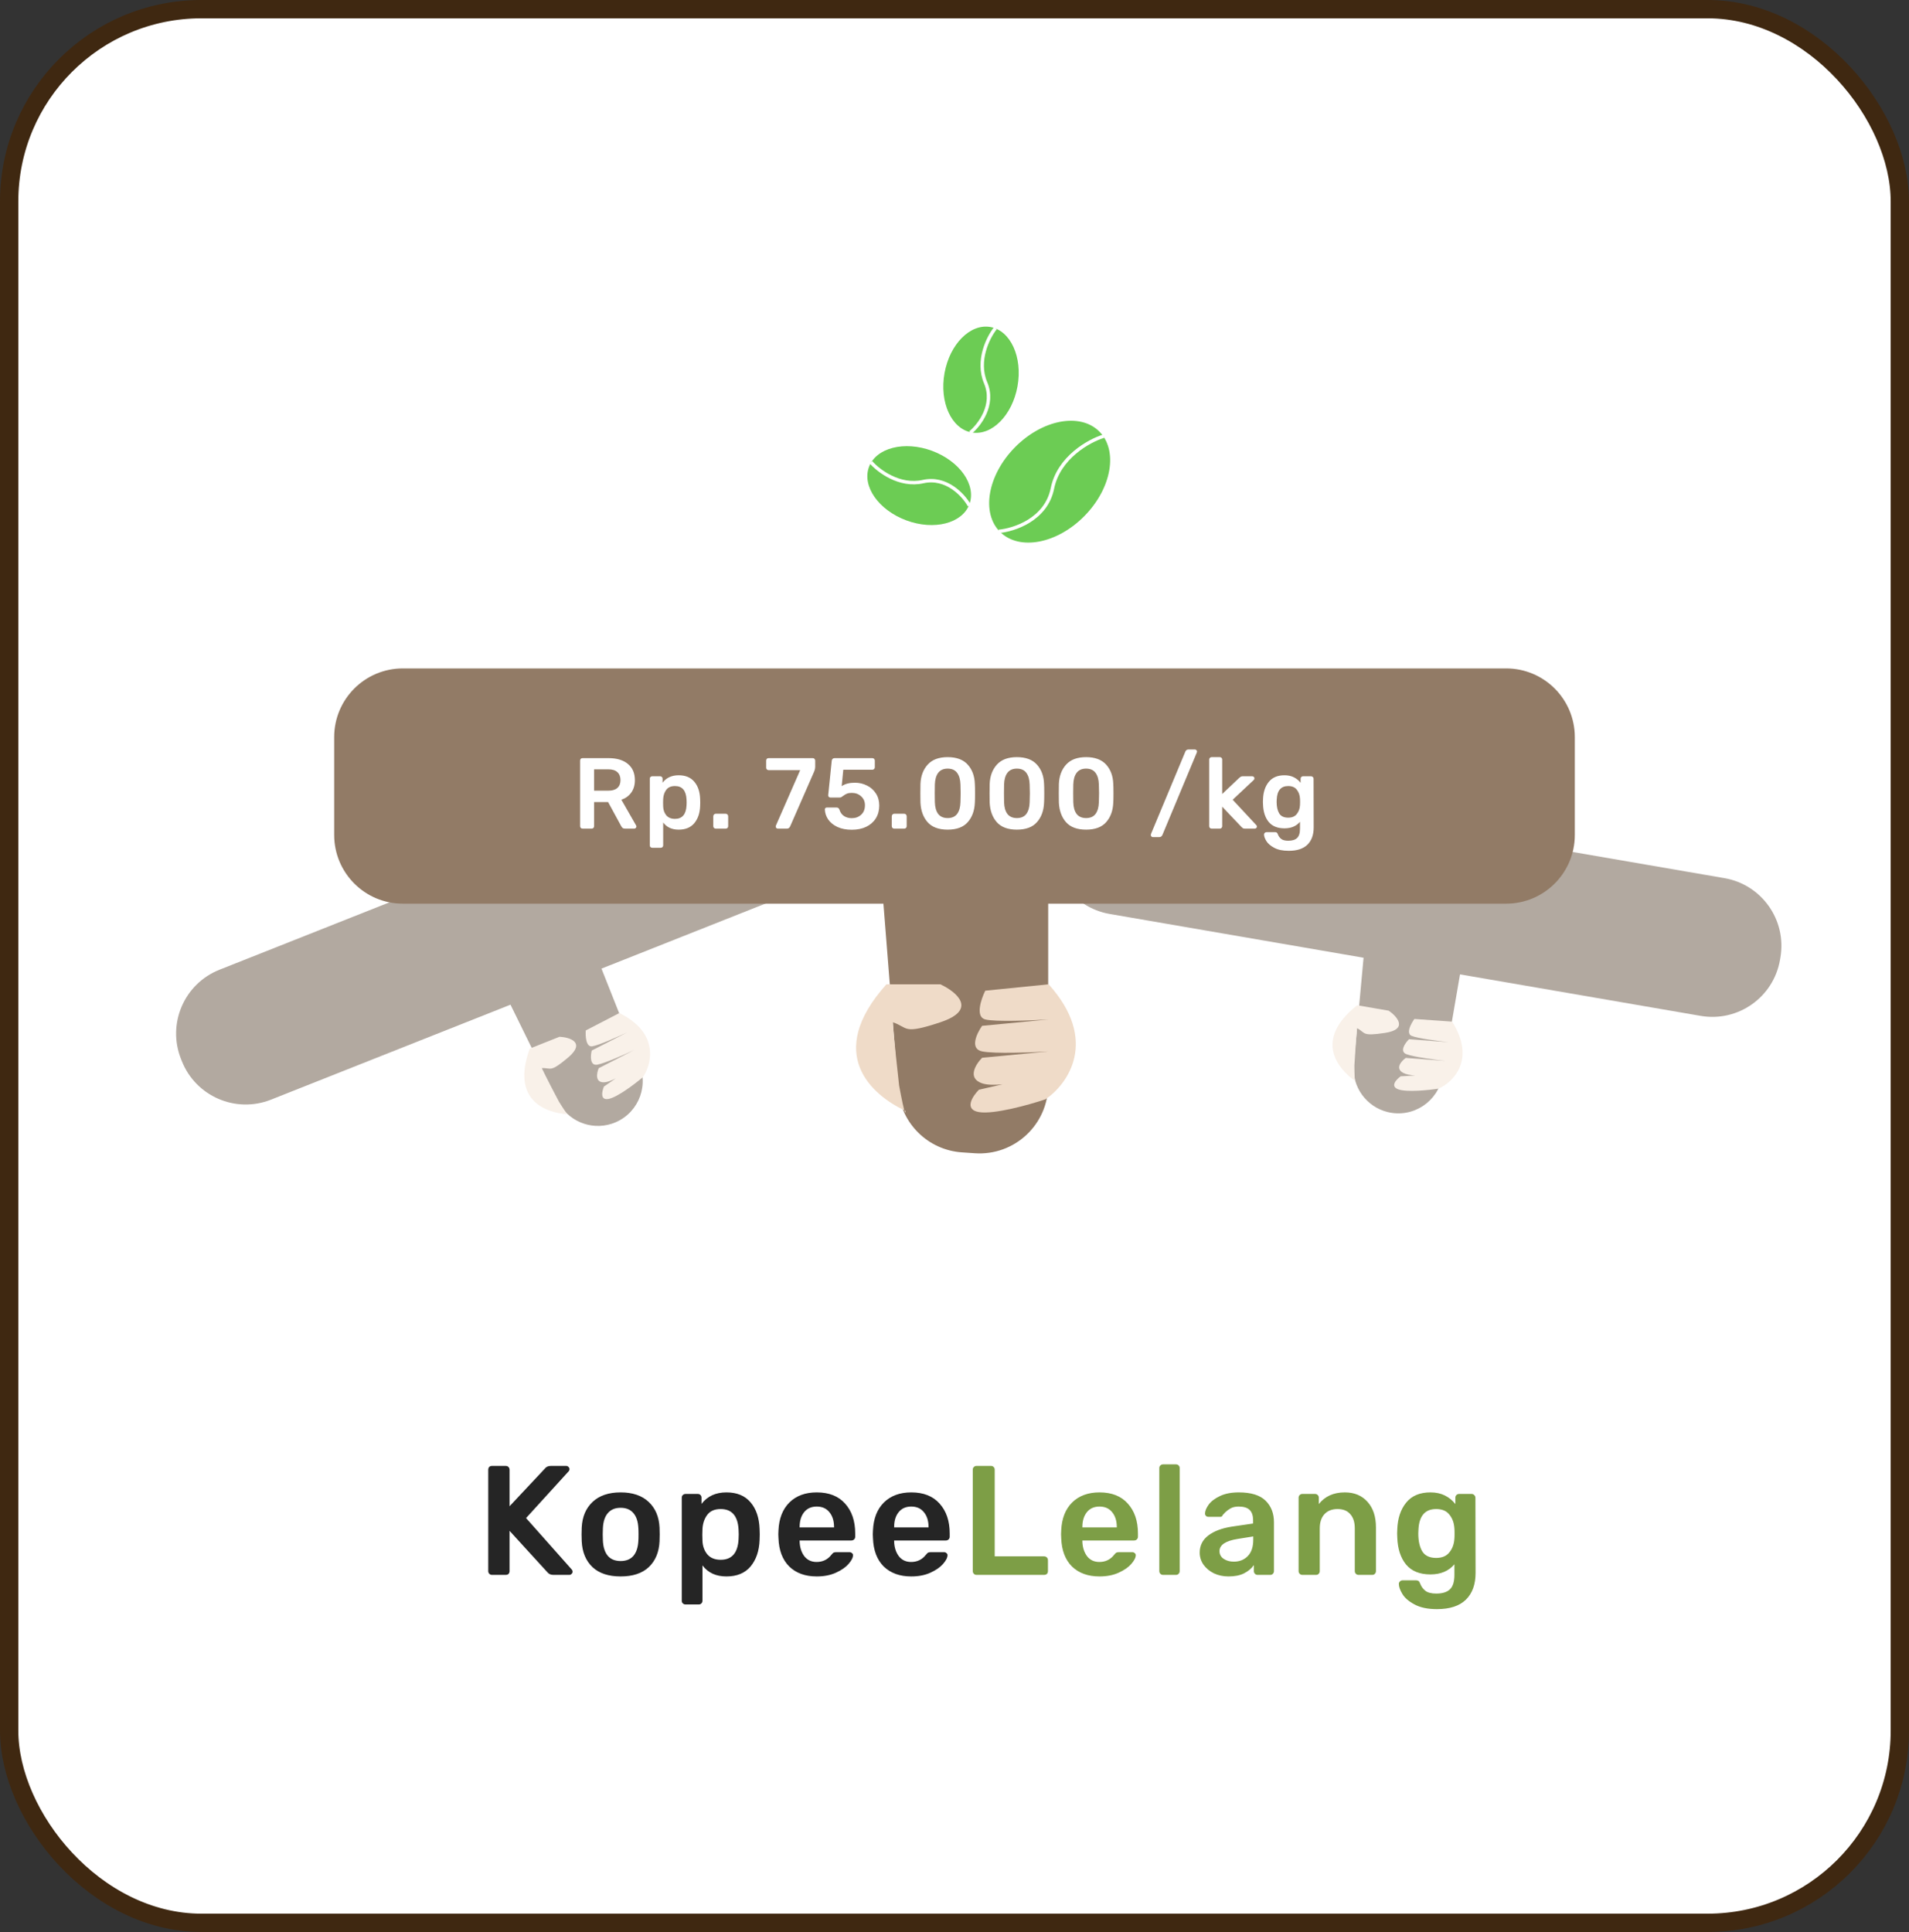 <svg width="417" height="422" viewBox="0 0 417 422" fill="none" xmlns="http://www.w3.org/2000/svg">
<rect x="0" y="0" width="417" height="422" fill="#333333" stroke="none"/>
<rect x="2" y="2" width="413" height="418" rx="42" fill="white" stroke="#3F2811" stroke-width="4"/>
<path d="M107.468 344C107.241 344 107.049 343.921 106.89 343.762C106.731 343.603 106.652 343.411 106.652 343.184V321.05C106.652 320.801 106.72 320.597 106.856 320.438C107.015 320.279 107.219 320.2 107.468 320.2H110.46C110.709 320.2 110.913 320.279 111.072 320.438C111.231 320.597 111.31 320.801 111.31 321.05V329.006L118.994 320.812C119.289 320.404 119.731 320.2 120.32 320.2H123.686C123.867 320.2 124.026 320.268 124.162 320.404C124.321 320.54 124.4 320.71 124.4 320.914C124.4 321.073 124.355 321.209 124.264 321.322L114.914 331.59L124.91 342.844C125.023 342.98 125.08 343.127 125.08 343.286C125.08 343.49 125.001 343.66 124.842 343.796C124.706 343.932 124.547 344 124.366 344H120.864C120.297 344 119.855 343.796 119.538 343.388L111.31 334.378V343.184C111.31 343.433 111.231 343.637 111.072 343.796C110.913 343.932 110.709 344 110.46 344H107.468ZM135.57 344.34C132.918 344.34 130.867 343.66 129.416 342.3C127.966 340.917 127.184 339.036 127.07 336.656L127.036 335.16L127.07 333.664C127.184 331.307 127.977 329.437 129.45 328.054C130.924 326.671 132.964 325.98 135.57 325.98C138.177 325.98 140.217 326.671 141.69 328.054C143.164 329.437 143.957 331.307 144.07 333.664C144.093 333.936 144.104 334.435 144.104 335.16C144.104 335.885 144.093 336.384 144.07 336.656C143.957 339.036 143.175 340.917 141.724 342.3C140.274 343.66 138.222 344.34 135.57 344.34ZM135.57 340.974C136.772 340.974 137.701 340.6 138.358 339.852C139.016 339.081 139.378 337.959 139.446 336.486C139.469 336.259 139.48 335.817 139.48 335.16C139.48 334.503 139.469 334.061 139.446 333.834C139.378 332.361 139.016 331.25 138.358 330.502C137.701 329.731 136.772 329.346 135.57 329.346C134.369 329.346 133.44 329.731 132.782 330.502C132.125 331.25 131.762 332.361 131.694 333.834L131.66 335.16L131.694 336.486C131.762 337.959 132.125 339.081 132.782 339.852C133.44 340.6 134.369 340.974 135.57 340.974ZM149.741 350.46C149.515 350.46 149.322 350.381 149.163 350.222C149.005 350.086 148.925 349.893 148.925 349.644V327.136C148.925 326.887 149.005 326.694 149.163 326.558C149.322 326.399 149.515 326.32 149.741 326.32H152.427C152.677 326.32 152.869 326.399 153.005 326.558C153.164 326.694 153.243 326.887 153.243 327.136V328.496C154.513 326.819 156.326 325.98 158.683 325.98C160.973 325.98 162.729 326.705 163.953 328.156C165.177 329.584 165.835 331.522 165.925 333.97C165.948 334.242 165.959 334.639 165.959 335.16C165.959 335.704 165.948 336.112 165.925 336.384C165.835 338.764 165.177 340.691 163.953 342.164C162.729 343.615 160.973 344.34 158.683 344.34C156.394 344.34 154.649 343.535 153.447 341.926V349.644C153.447 349.893 153.368 350.086 153.209 350.222C153.073 350.381 152.881 350.46 152.631 350.46H149.741ZM157.425 340.702C159.873 340.702 161.177 339.195 161.335 336.18C161.358 335.953 161.369 335.613 161.369 335.16C161.369 334.707 161.358 334.367 161.335 334.14C161.177 331.125 159.873 329.618 157.425 329.618C156.111 329.618 155.136 330.037 154.501 330.876C153.867 331.715 153.515 332.746 153.447 333.97L153.413 335.262L153.447 336.588C153.493 337.721 153.844 338.696 154.501 339.512C155.181 340.305 156.156 340.702 157.425 340.702ZM178.412 344.34C175.896 344.34 173.89 343.615 172.394 342.164C170.921 340.691 170.139 338.628 170.048 335.976L170.014 335.126L170.048 334.276C170.162 331.692 170.955 329.663 172.428 328.19C173.924 326.717 175.919 325.98 178.412 325.98C181.087 325.98 183.15 326.796 184.6 328.428C186.074 330.06 186.81 332.236 186.81 334.956V335.67C186.81 335.897 186.731 336.089 186.572 336.248C186.414 336.407 186.21 336.486 185.96 336.486H174.672V336.758C174.718 338.005 175.058 339.059 175.692 339.92C176.35 340.759 177.245 341.178 178.378 341.178C179.716 341.178 180.792 340.657 181.608 339.614C181.812 339.365 181.971 339.206 182.084 339.138C182.22 339.07 182.413 339.036 182.662 339.036H185.586C185.79 339.036 185.96 339.104 186.096 339.24C186.255 339.353 186.334 339.501 186.334 339.682C186.334 340.226 186.006 340.872 185.348 341.62C184.714 342.345 183.796 342.98 182.594 343.524C181.393 344.068 179.999 344.34 178.412 344.34ZM182.186 333.63V333.528C182.186 332.191 181.846 331.114 181.166 330.298C180.509 329.482 179.591 329.074 178.412 329.074C177.234 329.074 176.316 329.482 175.658 330.298C175.001 331.114 174.672 332.191 174.672 333.528V333.63H182.186ZM199.055 344.34C196.539 344.34 194.533 343.615 193.037 342.164C191.564 340.691 190.782 338.628 190.691 335.976L190.657 335.126L190.691 334.276C190.805 331.692 191.598 329.663 193.071 328.19C194.567 326.717 196.562 325.98 199.055 325.98C201.73 325.98 203.793 326.796 205.243 328.428C206.717 330.06 207.453 332.236 207.453 334.956V335.67C207.453 335.897 207.374 336.089 207.215 336.248C207.057 336.407 206.853 336.486 206.603 336.486H195.315V336.758C195.361 338.005 195.701 339.059 196.335 339.92C196.993 340.759 197.888 341.178 199.021 341.178C200.359 341.178 201.435 340.657 202.251 339.614C202.455 339.365 202.614 339.206 202.727 339.138C202.863 339.07 203.056 339.036 203.305 339.036H206.229C206.433 339.036 206.603 339.104 206.739 339.24C206.898 339.353 206.977 339.501 206.977 339.682C206.977 340.226 206.649 340.872 205.991 341.62C205.357 342.345 204.439 342.98 203.237 343.524C202.036 344.068 200.642 344.34 199.055 344.34ZM202.829 333.63V333.528C202.829 332.191 202.489 331.114 201.809 330.298C201.152 329.482 200.234 329.074 199.055 329.074C197.877 329.074 196.959 329.482 196.301 330.298C195.644 331.114 195.315 332.191 195.315 333.528V333.63H202.829Z" fill="#252525"/>
<path d="M213.306 344C213.08 344 212.887 343.921 212.728 343.762C212.57 343.603 212.49 343.411 212.49 343.184V321.016C212.49 320.767 212.57 320.574 212.728 320.438C212.887 320.279 213.08 320.2 213.306 320.2H216.468C216.718 320.2 216.91 320.279 217.046 320.438C217.205 320.574 217.284 320.767 217.284 321.016V339.954H228.062C228.312 339.954 228.516 340.033 228.674 340.192C228.833 340.351 228.912 340.555 228.912 340.804V343.184C228.912 343.433 228.833 343.637 228.674 343.796C228.516 343.932 228.312 344 228.062 344H213.306ZM240.175 344.34C237.659 344.34 235.653 343.615 234.157 342.164C232.684 340.691 231.902 338.628 231.811 335.976L231.777 335.126L231.811 334.276C231.925 331.692 232.718 329.663 234.191 328.19C235.687 326.717 237.682 325.98 240.175 325.98C242.85 325.98 244.913 326.796 246.363 328.428C247.837 330.06 248.573 332.236 248.573 334.956V335.67C248.573 335.897 248.494 336.089 248.335 336.248C248.177 336.407 247.973 336.486 247.723 336.486H236.435V336.758C236.481 338.005 236.821 339.059 237.455 339.92C238.113 340.759 239.008 341.178 240.141 341.178C241.479 341.178 242.555 340.657 243.371 339.614C243.575 339.365 243.734 339.206 243.847 339.138C243.983 339.07 244.176 339.036 244.425 339.036H247.349C247.553 339.036 247.723 339.104 247.859 339.24C248.018 339.353 248.097 339.501 248.097 339.682C248.097 340.226 247.769 340.872 247.111 341.62C246.477 342.345 245.559 342.98 244.357 343.524C243.156 344.068 241.762 344.34 240.175 344.34ZM243.949 333.63V333.528C243.949 332.191 243.609 331.114 242.929 330.298C242.272 329.482 241.354 329.074 240.175 329.074C238.997 329.074 238.079 329.482 237.421 330.298C236.764 331.114 236.435 332.191 236.435 333.528V333.63H243.949ZM254.052 344C253.826 344 253.633 343.921 253.474 343.762C253.316 343.603 253.236 343.411 253.236 343.184V320.676C253.236 320.427 253.316 320.234 253.474 320.098C253.633 319.939 253.826 319.86 254.052 319.86H256.874C257.124 319.86 257.316 319.939 257.452 320.098C257.611 320.234 257.69 320.427 257.69 320.676V343.184C257.69 343.411 257.611 343.603 257.452 343.762C257.316 343.921 257.124 344 256.874 344H254.052ZM268.354 344.34C267.198 344.34 266.133 344.113 265.158 343.66C264.206 343.184 263.447 342.549 262.88 341.756C262.336 340.963 262.064 340.09 262.064 339.138C262.064 337.597 262.688 336.35 263.934 335.398C265.181 334.446 266.892 333.8 269.068 333.46L273.726 332.78V332.066C273.726 331.069 273.477 330.321 272.978 329.822C272.48 329.323 271.675 329.074 270.564 329.074C269.816 329.074 269.204 329.221 268.728 329.516C268.275 329.788 267.912 330.06 267.64 330.332C267.368 330.627 267.187 330.819 267.096 330.91C267.006 331.182 266.836 331.318 266.586 331.318H263.968C263.764 331.318 263.583 331.25 263.424 331.114C263.288 330.978 263.22 330.797 263.22 330.57C263.243 330.003 263.515 329.357 264.036 328.632C264.58 327.907 265.408 327.283 266.518 326.762C267.629 326.241 268.989 325.98 270.598 325.98C273.273 325.98 275.222 326.581 276.446 327.782C277.67 328.983 278.282 330.559 278.282 332.508V343.184C278.282 343.411 278.203 343.603 278.044 343.762C277.908 343.921 277.716 344 277.466 344H274.712C274.486 344 274.293 343.921 274.134 343.762C273.976 343.603 273.896 343.411 273.896 343.184V341.858C273.398 342.583 272.684 343.184 271.754 343.66C270.848 344.113 269.714 344.34 268.354 344.34ZM269.51 341.11C270.757 341.11 271.777 340.702 272.57 339.886C273.364 339.07 273.76 337.88 273.76 336.316V335.602L270.36 336.146C269.046 336.35 268.048 336.679 267.368 337.132C266.711 337.585 266.382 338.141 266.382 338.798C266.382 339.523 266.688 340.09 267.3 340.498C267.912 340.906 268.649 341.11 269.51 341.11ZM284.48 344C284.254 344 284.061 343.921 283.902 343.762C283.744 343.603 283.664 343.411 283.664 343.184V327.136C283.664 326.909 283.744 326.717 283.902 326.558C284.061 326.399 284.254 326.32 284.48 326.32H287.268C287.495 326.32 287.688 326.399 287.846 326.558C288.005 326.717 288.084 326.909 288.084 327.136V328.53C289.422 326.83 291.314 325.98 293.762 325.98C295.848 325.98 297.502 326.671 298.726 328.054C299.95 329.414 300.562 331.273 300.562 333.63V343.184C300.562 343.411 300.483 343.603 300.324 343.762C300.188 343.921 299.996 344 299.746 344H296.754C296.528 344 296.335 343.921 296.176 343.762C296.018 343.603 295.938 343.411 295.938 343.184V333.834C295.938 332.497 295.61 331.465 294.952 330.74C294.318 329.992 293.388 329.618 292.164 329.618C290.963 329.618 290.011 329.992 289.308 330.74C288.628 331.488 288.288 332.519 288.288 333.834V343.184C288.288 343.411 288.209 343.603 288.05 343.762C287.914 343.921 287.722 344 287.472 344H284.48ZM313.891 351.48C311.874 351.48 310.242 351.14 308.995 350.46C307.748 349.803 306.864 349.043 306.343 348.182C305.822 347.321 305.561 346.584 305.561 345.972C305.561 345.768 305.64 345.587 305.799 345.428C305.98 345.269 306.173 345.19 306.377 345.19H309.335C309.539 345.19 309.709 345.235 309.845 345.326C310.004 345.439 310.128 345.632 310.219 345.904C310.446 346.516 310.808 347.026 311.307 347.434C311.828 347.865 312.633 348.08 313.721 348.08C315.081 348.08 316.078 347.774 316.713 347.162C317.37 346.55 317.699 345.496 317.699 344V341.688C316.452 343.161 314.707 343.898 312.463 343.898C310.106 343.898 308.326 343.173 307.125 341.722C305.946 340.271 305.312 338.322 305.221 335.874L305.187 334.956L305.221 334.038C305.312 331.635 305.958 329.697 307.159 328.224C308.36 326.728 310.128 325.98 312.463 325.98C313.664 325.98 314.718 326.207 315.625 326.66C316.532 327.113 317.291 327.737 317.903 328.53V327.17C317.903 326.921 317.982 326.717 318.141 326.558C318.3 326.399 318.492 326.32 318.719 326.32H321.473C321.7 326.32 321.892 326.411 322.051 326.592C322.21 326.751 322.289 326.943 322.289 327.17L322.323 343.558C322.323 346.074 321.62 348.023 320.215 349.406C318.81 350.789 316.702 351.48 313.891 351.48ZM313.721 340.294C315.013 340.294 315.976 339.886 316.611 339.07C317.268 338.254 317.631 337.257 317.699 336.078C317.722 335.897 317.733 335.523 317.733 334.956C317.733 334.412 317.722 334.049 317.699 333.868C317.631 332.667 317.268 331.658 316.611 330.842C315.976 330.026 315.013 329.618 313.721 329.618C311.273 329.618 309.981 331.125 309.845 334.14L309.811 334.956C309.811 336.565 310.094 337.857 310.661 338.832C311.25 339.807 312.27 340.294 313.721 340.294Z" fill="#7D9E46"/>
<ellipse cx="229.287" cy="105.213" rx="10.674" ry="15.418" transform="rotate(44.431 229.287 105.213)" fill="#6CCC54"/>
<path d="M241.079 95.28C237.919 96.254 231.258 99.9 229.887 106.696C228.516 113.493 221.498 115.772 218.161 116.063" stroke="white" stroke-width="0.75"/>
<ellipse cx="200.786" cy="106.072" rx="8.099" ry="11.698" transform="rotate(-69.62 200.786 106.072)" fill="#6CCC54"/>
<path d="M190.258 100.973C191.909 102.861 196.495 106.349 201.629 105.197C206.762 104.046 210.511 108.203 211.744 110.426" stroke="white" stroke-width="0.75"/>
<ellipse cx="214.292" cy="82.943" rx="8.099" ry="11.698" transform="rotate(10.156 214.292 82.943)" fill="#6CCC54"/>
<path d="M217.441 71.677C215.876 73.637 213.258 78.77 215.302 83.617C217.346 88.464 213.921 92.892 211.952 94.5" stroke="white" stroke-width="0.75"/>
<g opacity="0.4">
<path d="M230.253 181.782C231.661 173.618 239.42 168.141 247.584 169.549L376.679 191.81C384.843 193.218 390.319 200.977 388.912 209.141L388.822 209.663C387.414 217.827 379.655 223.304 371.491 221.896L318.925 212.831L315.091 235.068C314.128 240.651 308.639 244.251 303.135 242.909C298.425 241.761 295.266 237.337 295.71 232.51L297.854 209.198L242.396 199.634C234.232 198.227 228.755 190.467 230.163 182.304L230.253 181.782Z" fill="#3F2811"/>
<path d="M296.46 219.575L303.356 220.764C305.221 222.058 307.665 224.84 302.519 225.619C297.372 226.398 298.346 225.594 296.434 224.57C296.295 225.379 295.85 232.801 295.85 232.801C295.85 232.801 295.873 235.219 295.966 236.081C296.012 236.114 296.058 236.146 296.103 236.178C296.046 236.51 296.001 236.407 295.966 236.081C292.239 233.435 286.903 227.145 296.46 219.575Z" fill="#EFDBC8"/>
<path d="M308.958 222.571L317.204 223.152C322.448 231.46 317.428 236.371 314.263 237.788C312.119 238.12 307.36 238.617 305.471 237.955C303.582 237.293 305.013 235.773 305.964 235.095L309.107 234.924C308.054 234.851 307.121 234.678 306.51 234.348C304.678 233.359 306.122 231.757 307.074 231.08L315.725 231.731C313.54 231.494 308.779 230.87 307.215 230.263C305.65 229.657 306.938 227.832 307.778 226.995L316.429 227.646C314.244 227.409 309.565 226.798 308.324 226.248C307.084 225.698 308.23 223.568 308.958 222.571Z" fill="#EFDBC8"/>
</g>
<g opacity="0.4">
<path d="M39.529 231.289C36.475 223.588 40.243 214.87 47.944 211.816L169.72 163.529C177.421 160.475 186.139 164.243 189.192 171.944L189.388 172.436C192.441 180.137 188.674 188.855 180.973 191.909L131.388 211.571L139.705 232.546C141.793 237.813 138.985 243.746 133.588 245.47C128.971 246.945 123.969 244.816 121.832 240.465L111.511 219.452L59.197 240.196C51.496 243.25 42.778 239.482 39.724 231.781L39.529 231.289Z" fill="#3F2811"/>
<path d="M115.73 229.035L122.235 226.456C124.501 226.588 128.037 227.688 124.051 231.035C120.065 234.383 120.477 233.189 118.311 233.311C118.614 234.074 122.103 240.641 122.103 240.641C122.103 240.641 123.383 242.692 123.912 243.379C123.968 243.383 124.024 243.387 124.079 243.39C124.204 243.704 124.111 243.639 123.912 243.379C119.351 243.064 111.519 240.477 115.73 229.035Z" fill="#EFDBC8"/>
<path d="M127.958 225.078L135.298 221.276C144.104 225.633 142.379 232.441 140.416 235.3C138.76 236.7 134.957 239.605 133 240.025C131.043 240.444 131.471 238.401 131.93 237.327L134.523 235.543C133.587 236.029 132.7 236.368 132.007 236.405C129.928 236.516 130.326 234.396 130.785 233.322L138.507 229.368C136.519 230.305 132.13 232.253 130.479 232.551C128.828 232.849 128.976 230.62 129.257 229.469L136.979 225.515C134.991 226.452 130.679 228.37 129.333 228.546C127.988 228.723 127.856 226.308 127.958 225.078Z" fill="#EFDBC8"/>
</g>
<path d="M73 161C73 152.716 79.716 146 88 146H329C337.284 146 344 152.716 344 161V182.388C344 190.672 337.284 197.388 329 197.388H228.966V236.939C228.966 245.626 221.609 252.497 212.942 251.904L210.116 251.71C202.7 251.203 196.774 245.341 196.186 237.93L192.974 197.388H88C79.716 197.388 73 190.672 73 182.388V161Z" fill="#927B66"/>
<path d="M193.631 215H205.409C208.874 216.612 213.723 220.528 205.409 223.293C197.095 226.057 198.481 224.444 195.017 223.293C195.017 224.675 196.402 237.113 196.402 237.113C196.402 237.113 197.132 241.118 197.533 242.521C197.618 242.562 197.704 242.602 197.788 242.642C197.788 243.21 197.684 243.051 197.533 242.521C190.593 239.198 179.943 230.291 193.631 215Z" fill="#EFDBC8"/>
<path d="M215.219 216.396L229.063 215C240.138 227.281 233.216 236.863 228.371 240.119C224.91 241.282 217.157 243.469 213.835 242.91C210.512 242.352 212.45 239.422 213.835 238.026L218.999 236.843C217.232 237.023 215.634 237.002 214.527 236.631C211.205 235.514 213.143 232.444 214.527 231.048L229.063 229.653C225.371 229.886 217.296 230.211 214.527 229.653C211.758 229.095 213.373 225.699 214.527 224.071L229.063 222.675C225.371 222.908 217.434 223.234 215.219 222.675C213.004 222.117 214.296 218.256 215.219 216.396Z" fill="#EFDBC8"/>
<path d="M127.244 181C127.097 181 126.973 180.949 126.87 180.846C126.767 180.743 126.716 180.619 126.716 180.472V166.15C126.716 165.989 126.76 165.857 126.848 165.754C126.951 165.651 127.083 165.6 127.244 165.6H132.942C134.731 165.6 136.132 166.018 137.144 166.854C138.171 167.69 138.684 168.878 138.684 170.418C138.684 171.489 138.42 172.391 137.892 173.124C137.379 173.843 136.66 174.363 135.736 174.686L138.948 180.296C138.992 180.384 139.014 180.465 139.014 180.538C139.014 180.67 138.963 180.78 138.86 180.868C138.772 180.956 138.669 181 138.552 181H136.55C136.315 181 136.132 180.949 136 180.846C135.883 180.743 135.773 180.597 135.67 180.406L132.832 175.192H129.774V180.472C129.774 180.619 129.723 180.743 129.62 180.846C129.532 180.949 129.407 181 129.246 181H127.244ZM132.876 172.706C133.756 172.706 134.416 172.508 134.856 172.112C135.311 171.716 135.538 171.144 135.538 170.396C135.538 169.648 135.311 169.069 134.856 168.658C134.416 168.247 133.756 168.042 132.876 168.042H129.774V172.706H132.876ZM142.465 185.18C142.318 185.18 142.193 185.129 142.091 185.026C141.988 184.938 141.937 184.813 141.937 184.652V170.088C141.937 169.927 141.988 169.802 142.091 169.714C142.193 169.611 142.318 169.56 142.465 169.56H144.203C144.364 169.56 144.489 169.611 144.577 169.714C144.679 169.802 144.731 169.927 144.731 170.088V170.968C145.552 169.883 146.725 169.34 148.251 169.34C149.732 169.34 150.869 169.809 151.661 170.748C152.453 171.672 152.878 172.926 152.937 174.51C152.951 174.686 152.959 174.943 152.959 175.28C152.959 175.632 152.951 175.896 152.937 176.072C152.878 177.612 152.453 178.859 151.661 179.812C150.869 180.751 149.732 181.22 148.251 181.22C146.769 181.22 145.64 180.699 144.863 179.658V184.652C144.863 184.813 144.811 184.938 144.709 185.026C144.621 185.129 144.496 185.18 144.335 185.18H142.465ZM147.437 178.866C149.021 178.866 149.864 177.891 149.967 175.94C149.981 175.793 149.989 175.573 149.989 175.28C149.989 174.987 149.981 174.767 149.967 174.62C149.864 172.669 149.021 171.694 147.437 171.694C146.586 171.694 145.955 171.965 145.545 172.508C145.134 173.051 144.907 173.718 144.863 174.51L144.841 175.346L144.863 176.204C144.892 176.937 145.119 177.568 145.545 178.096C145.985 178.609 146.615 178.866 147.437 178.866ZM156.334 181C156.187 181 156.063 180.949 155.96 180.846C155.857 180.743 155.806 180.619 155.806 180.472V178.294C155.806 178.147 155.857 178.023 155.96 177.92C156.063 177.803 156.187 177.744 156.334 177.744H158.534C158.681 177.744 158.805 177.803 158.908 177.92C159.011 178.023 159.062 178.147 159.062 178.294V180.472C159.062 180.619 159.011 180.743 158.908 180.846C158.805 180.949 158.681 181 158.534 181H156.334ZM169.91 181C169.778 181 169.668 180.956 169.58 180.868C169.492 180.765 169.448 180.648 169.448 180.516C169.448 180.472 169.463 180.406 169.492 180.318L174.794 168.218H167.886C167.739 168.218 167.615 168.167 167.512 168.064C167.409 167.961 167.358 167.837 167.358 167.69V166.15C167.358 165.989 167.402 165.857 167.49 165.754C167.593 165.651 167.725 165.6 167.886 165.6H177.544C177.705 165.6 177.83 165.651 177.918 165.754C178.021 165.857 178.072 165.989 178.072 166.15V167.514C178.072 167.807 178.006 168.123 177.874 168.46L172.616 180.472C172.455 180.824 172.22 181 171.912 181H169.91ZM186.057 181.242C184.84 181.242 183.791 181.037 182.911 180.626C182.046 180.215 181.379 179.673 180.909 178.998C180.455 178.323 180.213 177.597 180.183 176.82V176.776C180.183 176.659 180.227 176.563 180.315 176.49C180.403 176.417 180.513 176.38 180.645 176.38H182.691C183.029 176.38 183.249 176.527 183.351 176.82C183.557 177.465 183.894 177.942 184.363 178.25C184.847 178.558 185.412 178.712 186.057 178.712C186.879 178.712 187.561 178.463 188.103 177.964C188.661 177.465 188.939 176.769 188.939 175.874C188.939 175.082 188.661 174.437 188.103 173.938C187.561 173.439 186.879 173.19 186.057 173.19C185.617 173.19 185.258 173.249 184.979 173.366C184.701 173.483 184.429 173.645 184.165 173.85C183.989 173.982 183.85 174.077 183.747 174.136C183.659 174.18 183.549 174.202 183.417 174.202H181.393C181.261 174.202 181.144 174.158 181.041 174.07C180.953 173.967 180.909 173.85 180.909 173.718L181.679 166.194C181.694 166.018 181.753 165.879 181.855 165.776C181.973 165.659 182.119 165.6 182.295 165.6H190.567C190.714 165.6 190.839 165.651 190.941 165.754C191.044 165.857 191.095 165.981 191.095 166.128V167.602C191.095 167.749 191.044 167.873 190.941 167.976C190.839 168.079 190.714 168.13 190.567 168.13H184.209L183.857 171.716C184.576 171.217 185.537 170.968 186.739 170.968C187.693 170.968 188.573 171.173 189.379 171.584C190.201 171.98 190.853 172.559 191.337 173.322C191.821 174.07 192.063 174.943 192.063 175.94C192.063 177.011 191.814 177.949 191.315 178.756C190.817 179.548 190.113 180.164 189.203 180.604C188.309 181.029 187.26 181.242 186.057 181.242ZM195.326 181C195.179 181 195.054 180.949 194.952 180.846C194.849 180.743 194.798 180.619 194.798 180.472V178.294C194.798 178.147 194.849 178.023 194.952 177.92C195.054 177.803 195.179 177.744 195.326 177.744H197.526C197.672 177.744 197.797 177.803 197.9 177.92C198.002 178.023 198.054 178.147 198.054 178.294V180.472C198.054 180.619 198.002 180.743 197.9 180.846C197.797 180.949 197.672 181 197.526 181H195.326ZM207.004 181.22C205.053 181.22 203.594 180.677 202.626 179.592C201.673 178.507 201.152 177.084 201.064 175.324C201.049 174.928 201.042 174.253 201.042 173.3C201.042 172.332 201.049 171.643 201.064 171.232C201.137 169.501 201.665 168.093 202.648 167.008C203.631 165.923 205.083 165.38 207.004 165.38C208.94 165.38 210.399 165.923 211.382 167.008C212.365 168.093 212.885 169.501 212.944 171.232C212.973 171.643 212.988 172.332 212.988 173.3C212.988 174.253 212.973 174.928 212.944 175.324C212.871 177.084 212.35 178.507 211.382 179.592C210.429 180.677 208.969 181.22 207.004 181.22ZM207.004 178.69C207.928 178.69 208.617 178.389 209.072 177.788C209.527 177.172 209.769 176.314 209.798 175.214C209.827 174.363 209.842 173.718 209.842 173.278C209.842 172.794 209.827 172.156 209.798 171.364C209.769 170.279 209.527 169.428 209.072 168.812C208.617 168.196 207.928 167.888 207.004 167.888C206.095 167.888 205.405 168.196 204.936 168.812C204.481 169.428 204.239 170.279 204.21 171.364C204.195 171.76 204.188 172.398 204.188 173.278C204.188 174.143 204.195 174.789 204.21 175.214C204.239 176.314 204.481 177.172 204.936 177.788C205.405 178.389 206.095 178.69 207.004 178.69ZM222.123 181.22C220.172 181.22 218.713 180.677 217.745 179.592C216.792 178.507 216.271 177.084 216.183 175.324C216.168 174.928 216.161 174.253 216.161 173.3C216.161 172.332 216.168 171.643 216.183 171.232C216.256 169.501 216.784 168.093 217.767 167.008C218.75 165.923 220.202 165.38 222.123 165.38C224.059 165.38 225.518 165.923 226.501 167.008C227.484 168.093 228.004 169.501 228.063 171.232C228.092 171.643 228.107 172.332 228.107 173.3C228.107 174.253 228.092 174.928 228.063 175.324C227.99 177.084 227.469 178.507 226.501 179.592C225.548 180.677 224.088 181.22 222.123 181.22ZM222.123 178.69C223.047 178.69 223.736 178.389 224.191 177.788C224.646 177.172 224.888 176.314 224.917 175.214C224.946 174.363 224.961 173.718 224.961 173.278C224.961 172.794 224.946 172.156 224.917 171.364C224.888 170.279 224.646 169.428 224.191 168.812C223.736 168.196 223.047 167.888 222.123 167.888C221.214 167.888 220.524 168.196 220.055 168.812C219.6 169.428 219.358 170.279 219.329 171.364C219.314 171.76 219.307 172.398 219.307 173.278C219.307 174.143 219.314 174.789 219.329 175.214C219.358 176.314 219.6 177.172 220.055 177.788C220.524 178.389 221.214 178.69 222.123 178.69ZM237.242 181.22C235.291 181.22 233.832 180.677 232.864 179.592C231.911 178.507 231.39 177.084 231.302 175.324C231.287 174.928 231.28 174.253 231.28 173.3C231.28 172.332 231.287 171.643 231.302 171.232C231.375 169.501 231.903 168.093 232.886 167.008C233.869 165.923 235.321 165.38 237.242 165.38C239.178 165.38 240.637 165.923 241.62 167.008C242.603 168.093 243.123 169.501 243.182 171.232C243.211 171.643 243.226 172.332 243.226 173.3C243.226 174.253 243.211 174.928 243.182 175.324C243.109 177.084 242.588 178.507 241.62 179.592C240.667 180.677 239.207 181.22 237.242 181.22ZM237.242 178.69C238.166 178.69 238.855 178.389 239.31 177.788C239.765 177.172 240.007 176.314 240.036 175.214C240.065 174.363 240.08 173.718 240.08 173.278C240.08 172.794 240.065 172.156 240.036 171.364C240.007 170.279 239.765 169.428 239.31 168.812C238.855 168.196 238.166 167.888 237.242 167.888C236.333 167.888 235.643 168.196 235.174 168.812C234.719 169.428 234.477 170.279 234.448 171.364C234.433 171.76 234.426 172.398 234.426 173.278C234.426 174.143 234.433 174.789 234.448 175.214C234.477 176.314 234.719 177.172 235.174 177.788C235.643 178.389 236.333 178.69 237.242 178.69ZM251.822 182.848C251.705 182.848 251.602 182.804 251.514 182.716C251.426 182.628 251.382 182.518 251.382 182.386C251.382 182.298 251.397 182.217 251.426 182.144L258.928 164.17C258.972 164.053 259.046 163.95 259.148 163.862C259.266 163.759 259.412 163.708 259.588 163.708H261.018C261.136 163.708 261.238 163.752 261.326 163.84C261.429 163.928 261.48 164.038 261.48 164.17C261.48 164.214 261.458 164.295 261.414 164.412L253.912 182.386C253.766 182.694 253.538 182.848 253.23 182.848H251.822ZM264.666 181C264.519 181 264.395 180.949 264.292 180.846C264.189 180.743 264.138 180.619 264.138 180.472V165.908C264.138 165.747 264.189 165.622 264.292 165.534C264.395 165.431 264.519 165.38 264.666 165.38H266.448C266.609 165.38 266.734 165.431 266.822 165.534C266.925 165.622 266.976 165.747 266.976 165.908V173.432L270.672 169.934C270.716 169.905 270.789 169.846 270.892 169.758C270.98 169.685 271.068 169.633 271.156 169.604C271.244 169.575 271.354 169.56 271.486 169.56H273.532C273.679 169.56 273.796 169.604 273.884 169.692C273.972 169.78 274.016 169.897 274.016 170.044C274.016 170.176 273.943 170.308 273.796 170.44L269.264 174.686L274.346 180.142C274.493 180.289 274.566 180.413 274.566 180.516C274.566 180.663 274.515 180.78 274.412 180.868C274.324 180.956 274.214 181 274.082 181H271.992C271.787 181 271.633 180.978 271.53 180.934C271.442 180.875 271.325 180.773 271.178 180.626L266.976 176.204V180.472C266.976 180.619 266.925 180.743 266.822 180.846C266.734 180.949 266.609 181 266.448 181H264.666ZM281.505 185.84C280.199 185.84 279.143 185.62 278.337 185.18C277.53 184.755 276.958 184.263 276.621 183.706C276.283 183.149 276.115 182.672 276.115 182.276C276.115 182.144 276.166 182.027 276.269 181.924C276.386 181.821 276.511 181.77 276.643 181.77H278.557C278.689 181.77 278.799 181.799 278.887 181.858C278.989 181.931 279.07 182.056 279.129 182.232C279.275 182.628 279.51 182.958 279.833 183.222C280.17 183.501 280.691 183.64 281.395 183.64C282.275 183.64 282.92 183.442 283.331 183.046C283.756 182.65 283.969 181.968 283.969 181V179.504C283.162 180.457 282.033 180.934 280.581 180.934C279.055 180.934 277.904 180.465 277.127 179.526C276.364 178.587 275.953 177.326 275.895 175.742L275.873 175.148L275.895 174.554C275.953 172.999 276.371 171.745 277.149 170.792C277.926 169.824 279.07 169.34 280.581 169.34C281.358 169.34 282.04 169.487 282.627 169.78C283.213 170.073 283.705 170.477 284.101 170.99V170.11C284.101 169.949 284.152 169.817 284.255 169.714C284.357 169.611 284.482 169.56 284.629 169.56H286.411C286.557 169.56 286.682 169.619 286.785 169.736C286.887 169.839 286.939 169.963 286.939 170.11L286.961 180.714C286.961 182.342 286.506 183.603 285.597 184.498C284.687 185.393 283.323 185.84 281.505 185.84ZM281.395 178.602C282.231 178.602 282.854 178.338 283.265 177.81C283.69 177.282 283.925 176.637 283.969 175.874C283.983 175.757 283.991 175.515 283.991 175.148C283.991 174.796 283.983 174.561 283.969 174.444C283.925 173.667 283.69 173.014 283.265 172.486C282.854 171.958 282.231 171.694 281.395 171.694C279.811 171.694 278.975 172.669 278.887 174.62L278.865 175.148C278.865 176.189 279.048 177.025 279.415 177.656C279.796 178.287 280.456 178.602 281.395 178.602Z" fill="white"/>
</svg>
